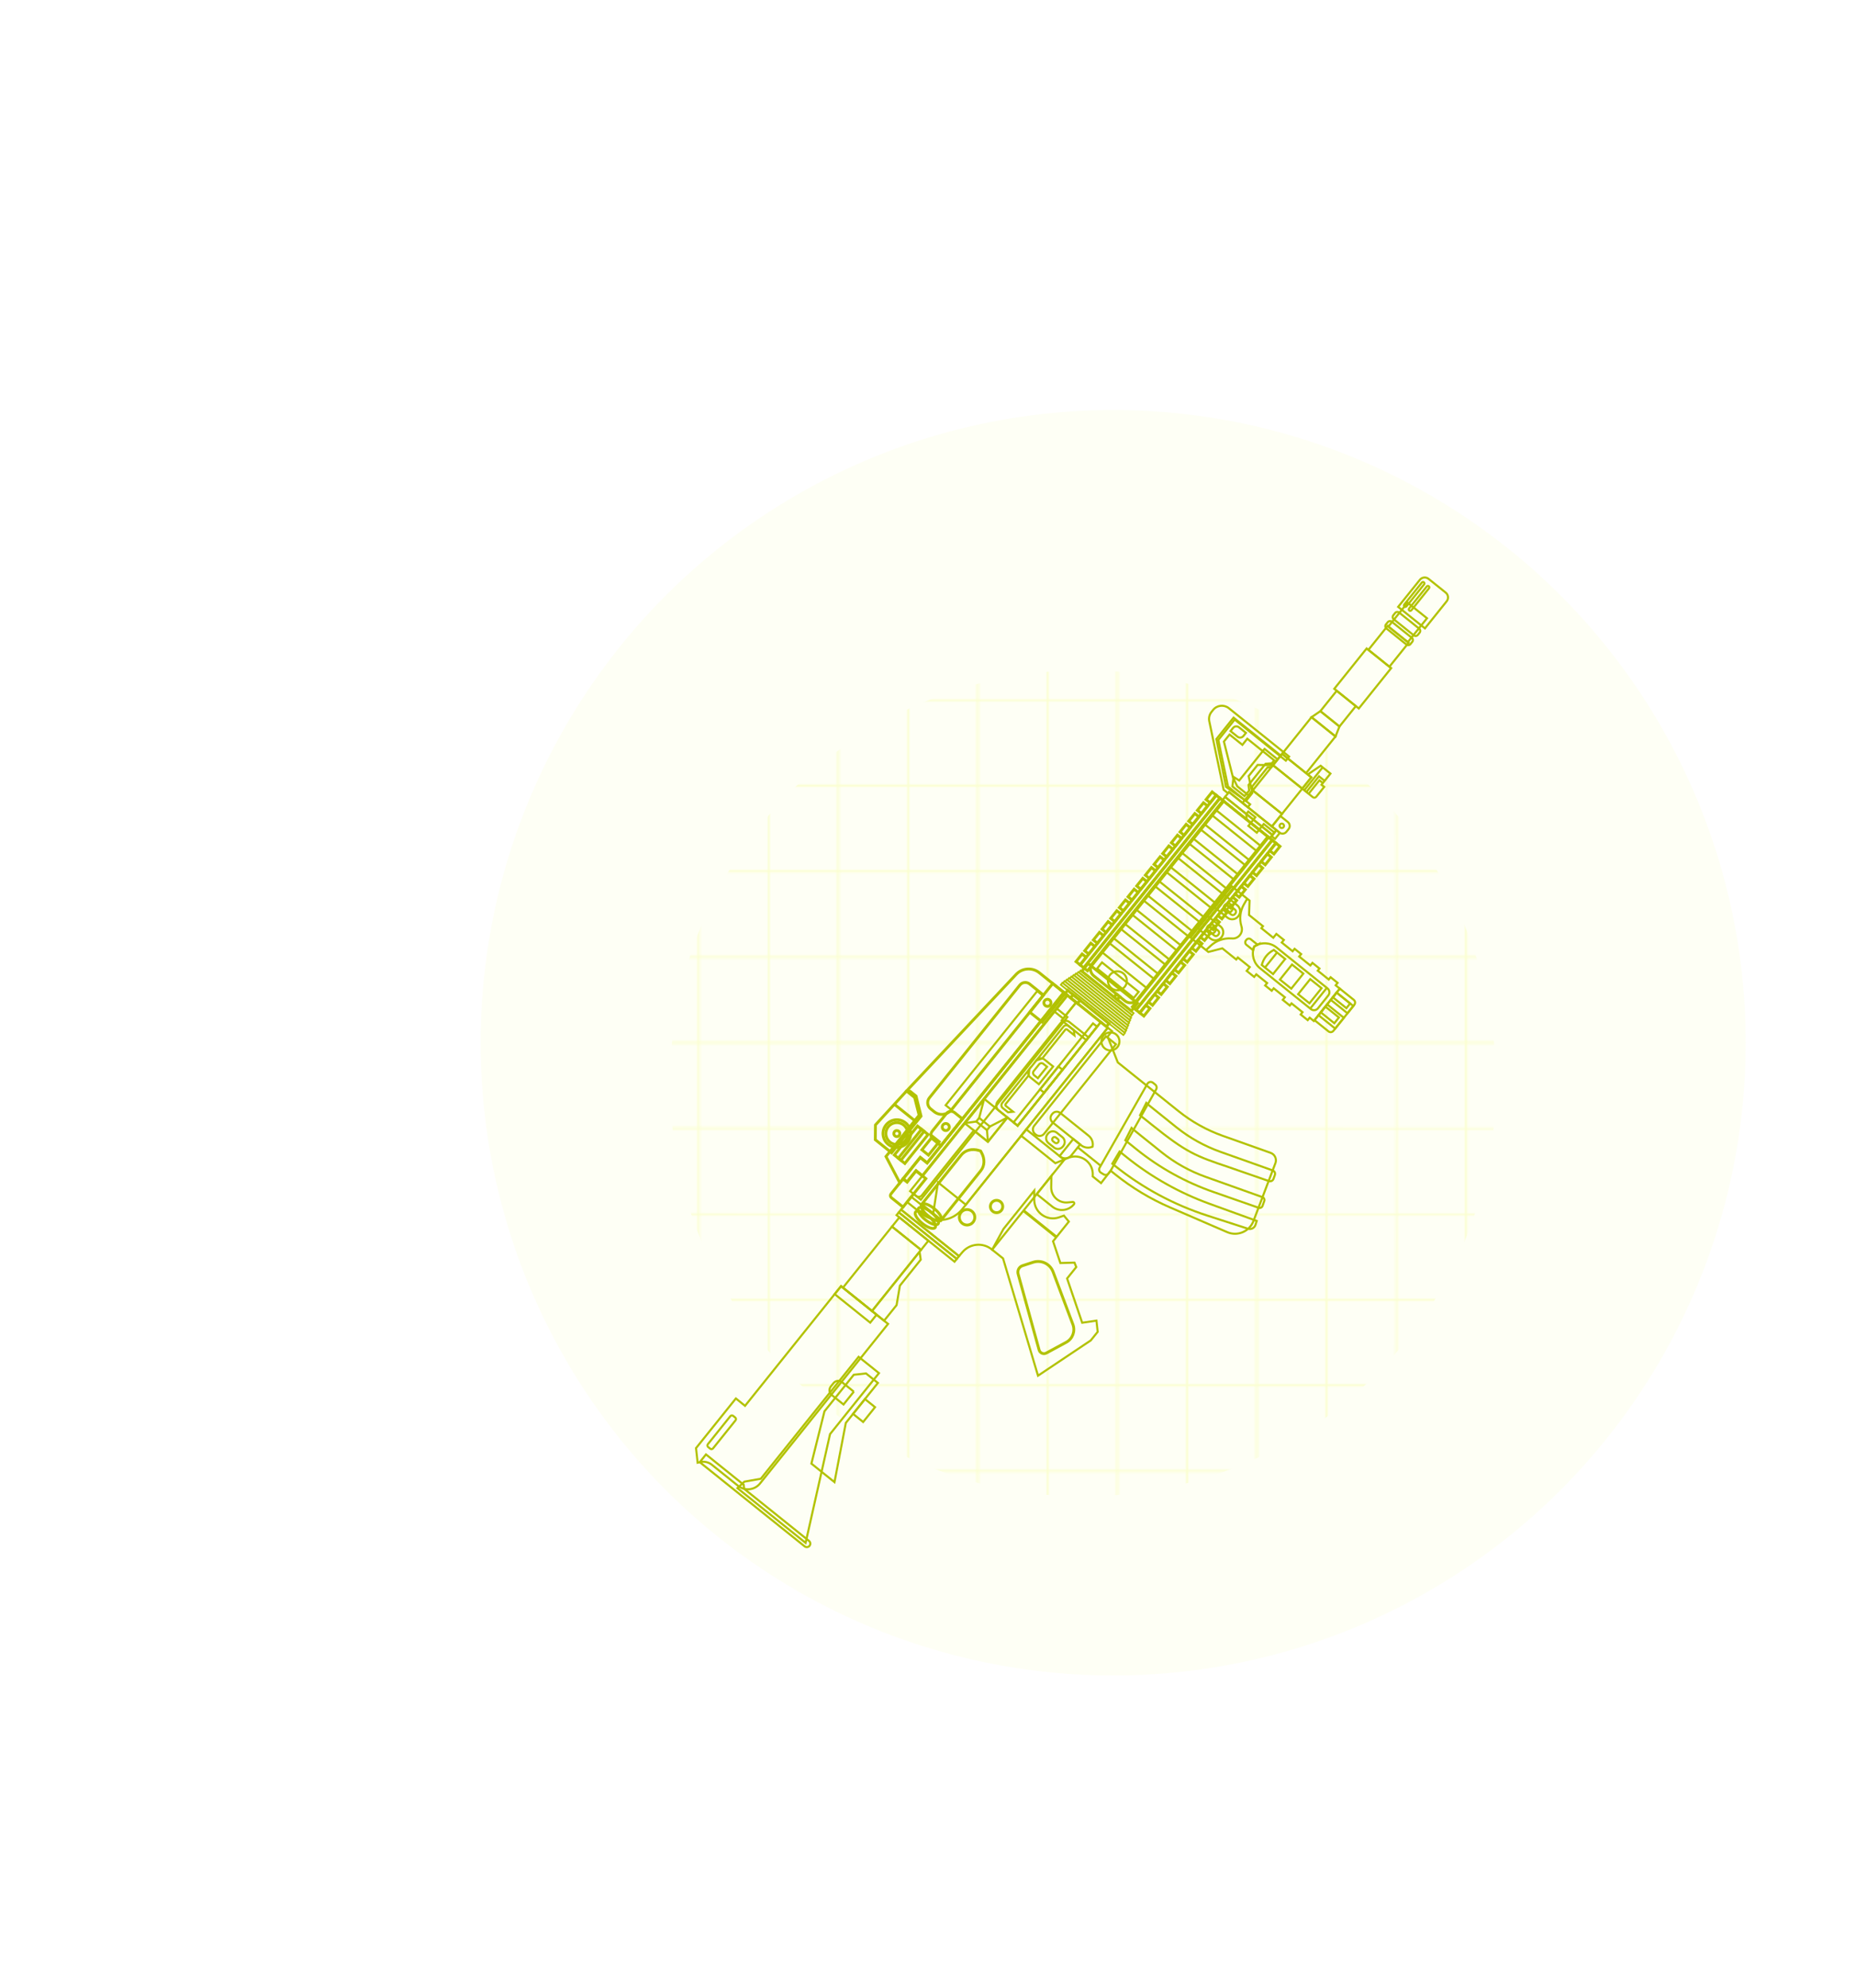<svg width="892" height="955" viewBox="0 0 892 955" fill="none" xmlns="http://www.w3.org/2000/svg">
<g filter="url(#filter0_f_73_1073)">
<mask id="mask0_73_1073" style="mask-type:alpha" maskUnits="userSpaceOnUse" x="0" y="0" width="771" height="771">
<g clip-path="url(#clip0_73_1073)">
<line x1="1821.74" y1="13.67" y2="13.67" stroke="url(#paint0_radial_73_1073)"/>
<line x1="1821.74" y1="53.181" y2="53.181" stroke="url(#paint1_radial_73_1073)"/>
<line x1="1821.74" y1="91.045" y2="91.045" stroke="url(#paint2_radial_73_1073)"/>
<line x1="1821.74" y1="130.555" y2="130.555" stroke="url(#paint3_radial_73_1073)"/>
<line x1="1821.74" y1="171.712" y2="171.712" stroke="url(#paint4_radial_73_1073)"/>
<line x1="1821.74" y1="212.869" y2="212.869" stroke="url(#paint5_radial_73_1073)"/>
<line x1="1821.74" y1="254.025" y2="254.025" stroke="url(#paint6_radial_73_1073)"/>
<line x1="1821.74" y1="295.182" y2="295.182" stroke="url(#paint7_radial_73_1073)"/>
<line x1="1821.74" y1="336.339" y2="336.339" stroke="url(#paint8_radial_73_1073)"/>
<line x1="1821.74" y1="377.496" y2="377.496" stroke="url(#paint9_radial_73_1073)"/>
<line x1="1821.74" y1="418.652" y2="418.652" stroke="url(#paint10_radial_73_1073)"/>
<line x1="1821.74" y1="459.809" y2="459.809" stroke="url(#paint11_radial_73_1073)"/>
<line x1="1821.74" y1="500.966" y2="500.966" stroke="url(#paint12_radial_73_1073)"/>
<line x1="1821.74" y1="542.123" y2="542.123" stroke="url(#paint13_radial_73_1073)"/>
<line x1="1821.74" y1="583.279" y2="583.279" stroke="url(#paint14_radial_73_1073)"/>
<line x1="1821.74" y1="624.436" y2="624.436" stroke="url(#paint15_radial_73_1073)"/>
<line x1="1821.74" y1="665.593" y2="665.593" stroke="url(#paint16_radial_73_1073)"/>
<line x1="1821.74" y1="706.75" y2="706.75" stroke="url(#paint17_radial_73_1073)"/>
<line x1="1821.74" y1="747.906" y2="747.906" stroke="url(#paint18_radial_73_1073)"/>
<line x1="34.029" x2="34.029" y2="949.897" stroke="url(#paint19_radial_73_1073)"/>
<line x1="67.558" x2="67.558" y2="949.897" stroke="url(#paint20_radial_73_1073)"/>
<line x1="101.087" x2="101.087" y2="949.897" stroke="url(#paint21_radial_73_1073)"/>
<line x1="134.616" x2="134.616" y2="949.897" stroke="url(#paint22_radial_73_1073)"/>
<line x1="168.145" x2="168.145" y2="949.897" stroke="url(#paint23_radial_73_1073)"/>
<line x1="201.674" x2="201.674" y2="949.897" stroke="url(#paint24_radial_73_1073)"/>
<line x1="235.203" x2="235.203" y2="949.897" stroke="url(#paint25_radial_73_1073)"/>
<line x1="268.732" x2="268.732" y2="949.897" stroke="url(#paint26_radial_73_1073)"/>
<line x1="302.261" x2="302.261" y2="949.897" stroke="url(#paint27_radial_73_1073)"/>
<line x1="335.79" x2="335.79" y2="949.897" stroke="url(#paint28_radial_73_1073)"/>
<line x1="369.319" x2="369.319" y2="949.897" stroke="url(#paint29_radial_73_1073)"/>
<line x1="402.848" x2="402.848" y2="949.897" stroke="url(#paint30_radial_73_1073)"/>
<line x1="436.377" x2="436.377" y2="949.897" stroke="url(#paint31_radial_73_1073)"/>
<line x1="469.906" x2="469.906" y2="949.897" stroke="url(#paint32_radial_73_1073)"/>
<line x1="503.435" x2="503.435" y2="949.897" stroke="url(#paint33_radial_73_1073)"/>
<line x1="536.965" x2="536.965" y2="949.897" stroke="url(#paint34_radial_73_1073)"/>
<line x1="570.494" x2="570.494" y2="949.897" stroke="url(#paint35_radial_73_1073)"/>
<line x1="604.023" x2="604.023" y2="949.897" stroke="url(#paint36_radial_73_1073)"/>
<line x1="637.552" x2="637.552" y2="949.897" stroke="url(#paint37_radial_73_1073)"/>
<line x1="671.081" x2="671.081" y2="949.897" stroke="url(#paint38_radial_73_1073)"/>
<line x1="704.61" x2="704.61" y2="949.897" stroke="url(#paint39_radial_73_1073)"/>
<line x1="738.139" x2="738.139" y2="949.897" stroke="url(#paint40_radial_73_1073)"/>
</g>
</mask>
<g mask="url(#mask0_73_1073)">
<g filter="url(#filter1_f_73_1073)">
<circle cx="520.5" cy="520.5" r="198.5" fill="#EBFF00" fill-opacity="0.15"/>
</g>
</g>
</g>
<g clip-path="url(#clip1_73_1073)">
<path d="M630.314 344.581L616.171 362.204L627.705 371.461L641.848 353.838L630.314 344.581Z" stroke="#B0BF02" stroke-miterlimit="10"/>
<path d="M601.999 379.712L597.144 385.761L611.273 397.101L616.128 391.052L601.999 379.712Z" stroke="#B0BF02" stroke-miterlimit="10"/>
<path d="M611.805 367.643L602.072 379.771L616.128 391.052L625.861 378.924L611.805 367.643Z" stroke="#B0BF02" stroke-miterlimit="10"/>
<path d="M616.171 362.204L611.805 367.643L625.861 378.924L630.226 373.485L616.171 362.204Z" stroke="#B0BF02" stroke-miterlimit="10"/>
<path d="M598.809 384.839L601.872 381.023L600.088 372.906L604.408 367.523L611.812 367.635L615.526 363.007L592.849 344.806L584.597 355.088L589.21 378.038L598.809 384.839Z" stroke="#B0BF02" stroke-miterlimit="10"/>
<path d="M529.164 568.438L525.147 565.214L525.18 564.69C525.563 558.413 519.238 553.894 513.423 556.299L507.211 558.866L490.779 545.678L532.418 493.797L534.449 495.428L532.327 498.072L537.215 510.444L566.384 533.854C572.755 538.967 579.936 542.973 587.628 545.709L610.667 553.901C612.685 554.617 613.722 556.854 612.963 558.856L602.41 586.666C600.492 591.713 594.754 594.137 589.799 591.996L562.356 580.128C552.886 576.035 544.006 570.687 535.955 564.226L533.782 562.482L529.164 568.438Z" stroke="#B0BF02" stroke-miterlimit="10"/>
<path d="M551.637 530.58L565.323 541.564C571.694 546.677 578.875 550.683 586.568 553.419L611.669 562.342C612.561 562.656 613.03 563.639 612.709 564.532L612.038 566.415C611.721 567.303 610.753 567.769 609.862 567.463L590.437 560.725C574.626 555.432 570.343 553.844 553.4 540.246L547.914 535.843L550.922 529.886L551.637 530.58Z" stroke="#B0BF02" stroke-miterlimit="10"/>
<path d="M544.556 542.606L558.242 553.591C564.613 558.704 571.795 562.71 579.487 565.446L606.721 575.17C607.483 575.443 607.881 576.277 607.612 577.043L606.778 579.394C606.508 580.152 605.671 580.553 604.909 580.287L583.353 572.755C569.927 568.099 557.399 561.172 546.316 552.277L540.83 547.874L543.838 541.917L544.556 542.606Z" stroke="#B0BF02" stroke-miterlimit="10"/>
<path d="M538.08 553.262L541.457 555.972C553.425 565.577 566.897 573.15 581.323 578.382L603.977 586.597L603.399 588.47C602.928 589.998 601.298 590.842 599.779 590.35L580.318 584.069C564.123 578.842 549.021 570.703 535.752 560.053L534.57 559.105L538.08 553.262Z" stroke="#B0BF02" stroke-miterlimit="10"/>
<path d="M530.422 564.239L529.091 563.425C528.272 562.923 527.999 561.864 528.475 561.032L551.454 520.714C551.996 519.766 553.255 519.526 554.105 520.209L555.231 521.112C555.905 521.654 556.092 522.608 555.67 523.364L533.782 562.482L532.749 563.813C532.197 564.527 531.194 564.711 530.422 564.239Z" stroke="#B0BF02" stroke-miterlimit="10"/>
<path d="M536.31 501.742L501.811 544.728C500.839 545.939 499.067 546.132 497.855 545.16L497.468 544.85C496.257 543.878 496.062 542.105 497.034 540.894L531.533 497.908L536.31 501.742Z" stroke="#B0BF02" stroke-miterlimit="10"/>
<path d="M537.059 503.07C538.557 501.204 538.257 498.477 536.39 496.978C534.523 495.48 531.795 495.777 530.298 497.643C528.8 499.509 529.1 502.237 530.967 503.735C532.834 505.234 535.562 504.936 537.059 503.07Z" stroke="#B0BF02" stroke-miterlimit="10"/>
<path d="M525.141 550.649L525.098 550.931L524.831 551.035C523.042 551.724 521.026 551.411 519.531 550.212L505.9 539.272C504.74 538.341 504.554 536.646 505.485 535.487L505.767 535.135C506.697 533.976 508.393 533.791 509.553 534.721L523.183 545.661C524.685 546.852 525.427 548.753 525.141 550.649Z" stroke="#B0BF02" stroke-miterlimit="10"/>
<path d="M511.04 550.583L510.796 550.887C509.755 552.184 507.866 552.39 506.569 551.349L503.888 549.198C502.591 548.156 502.384 546.268 503.424 544.971L503.669 544.666C504.709 543.37 506.598 543.164 507.895 544.205L510.576 546.356C511.873 547.397 512.081 549.286 511.04 550.583Z" stroke="#B0BF02" stroke-miterlimit="10"/>
<path d="M505.978 546.682L505.892 546.789C505.527 547.244 505.596 547.914 506.056 548.283L507.001 549.042C507.456 549.407 508.126 549.338 508.495 548.879L508.581 548.771C508.946 548.316 508.877 547.646 508.417 547.277L507.472 546.519C507.012 546.15 506.347 546.223 505.978 546.682Z" stroke="#B0BF02" stroke-miterlimit="10"/>
<path d="M514.902 555.108L519.109 549.866L515.827 547.232L509.229 555.453L509.53 555.694C511.175 557.015 513.583 556.752 514.902 555.108Z" stroke="#B0BF02" stroke-miterlimit="10"/>
<path d="M517.989 551.261L528.978 560.08" stroke="#B0BF02" stroke-miterlimit="10"/>
<path d="M476.832 600.431L482.073 604.637L498.869 660.967L524.248 643.997L527.549 639.885L526.958 634.505L520.101 635.524L512.853 614.256L517.253 608.774L516.391 606.635L509.625 606.837L506.102 596.38L513.689 586.927L511.322 584.06L509.029 584.867C503.172 586.928 497.037 582.569 497.056 576.359L497.069 572.021L482.278 590.451L476.832 600.431Z" stroke="#B0BF02" stroke-miterlimit="10"/>
<path d="M512.952 478.168L506.706 485.951L510.967 489.371L517.214 481.588L512.952 478.168Z" stroke="#B0BF02" stroke-miterlimit="10"/>
<path d="M520.103 498.157L510.257 490.255L517.214 481.588L529.04 491.079L522.084 499.747L520.103 498.157Z" stroke="#B0BF02" stroke-miterlimit="10"/>
<path d="M387.176 741.289L398.921 689.033L422.433 659.737L412.66 651.894L365.636 710.485L357.751 711.879L354.411 714.994L387.176 741.289Z" stroke="#B0BF02" stroke-miterlimit="10"/>
<path d="M336.311 702.513L386.705 742.958C387.427 743.537 388.484 743.426 389.066 742.7C389.645 741.979 389.533 740.922 388.807 740.339L357.632 715.319L357.415 713.346L339.291 698.8L336.311 702.513Z" stroke="#B0BF02" stroke-miterlimit="10"/>
<path d="M335.283 702.782L334.512 695.769L353.662 671.908L358.07 675.446L404.208 617.957L426.8 636.089L365.274 712.75C362.686 715.974 357.98 716.488 354.753 713.899L342.124 703.762C340.491 702.452 338.341 701.99 336.315 702.517L335.283 702.782Z" stroke="#B0BF02" stroke-miterlimit="10"/>
<path d="M410.346 668.629L405.395 674.798L399.733 670.254C398.479 669.247 398.277 667.412 399.283 666.159L400.586 664.536C401.592 663.282 403.427 663.082 404.681 664.089L410.343 668.633L410.346 668.629Z" stroke="#B0BF02" stroke-miterlimit="10"/>
<path d="M401.053 712.109L389.961 703.207L396.244 678.069L410.325 660.523L416.216 659.88L421.913 664.451L406.505 683.65L401.053 712.109Z" stroke="#B0BF02" stroke-miterlimit="10"/>
<path d="M415.697 672.196L409.981 679.318L414.831 683.211L420.547 676.088L415.697 672.196Z" stroke="#B0BF02" stroke-miterlimit="10"/>
<path d="M353.5 682.415L342.681 695.895C342.351 696.307 341.747 696.373 341.334 696.042L340.334 695.239C339.921 694.908 339.855 694.304 340.186 693.892L351.004 680.412C351.335 680 351.939 679.934 352.351 680.265L353.352 681.068C353.765 681.399 353.831 682.003 353.5 682.415Z" stroke="#B0BF02" stroke-miterlimit="10"/>
<path d="M404.211 617.953L401.148 621.77L418.228 635.478L421.292 631.661L404.211 617.953Z" stroke="#B0BF02" stroke-miterlimit="10"/>
<path d="M428.697 589.319L405.126 618.687L419.083 629.889L442.654 600.52L428.697 589.319Z" stroke="#B0BF02" stroke-miterlimit="10"/>
<path d="M432.232 584.914L428.697 589.319L442.654 600.52L446.189 596.116L432.232 584.914Z" stroke="#B0BF02" stroke-miterlimit="10"/>
<path d="M424.891 634.55L430.9 627.063L432.486 617.713L442.505 605.229L441.948 601.408L419.088 629.892L424.891 634.55Z" stroke="#B0BF02" stroke-miterlimit="10"/>
<path d="M431.962 582.496L430.887 583.835L458.754 606.2L459.829 604.861L431.962 582.496Z" stroke="#B0BF02" stroke-miterlimit="10"/>
<path d="M459.827 604.863L460.902 603.523L433.035 581.158L431.96 582.497L459.827 604.863Z" stroke="#B0BF02" stroke-miterlimit="10"/>
<path d="M433.034 581.16L437.957 575.026L448.449 583.347L450.811 568.084L464.183 578.816L493.232 542.622L511.476 557.264L476.832 600.431L476.656 600.289C472.36 596.841 466.111 597.43 462.535 601.612L460.904 603.521L433.037 581.156L433.034 581.16Z" stroke="#B0BF02" stroke-miterlimit="10"/>
<path d="M479.478 529.204L509.692 491.559C510.753 490.236 512.688 490.025 514.011 491.087L523.148 498.42L489.09 540.857L479.953 533.524C478.63 532.462 478.414 530.531 479.478 529.204Z" stroke="#B0BF02" stroke-miterlimit="10"/>
<path d="M507.846 484.53L437.41 572.293L442.552 576.42L512.988 488.657L507.846 484.53Z" stroke="#B0BF02" stroke-miterlimit="10"/>
<path d="M529.04 491.079L532.421 493.792L490.762 545.7L462.45 580.976C457.651 586.956 448.903 587.911 442.919 583.109L435.956 577.52L439.077 573.63L440.306 574.616C441.139 575.285 442.362 575.152 443.031 574.319L468.038 543.16L474.795 548.583L484.163 536.91L489.086 540.861L529.04 491.079Z" stroke="#B0BF02" stroke-miterlimit="10"/>
<path d="M494.694 513.713L481.664 529.949C481.067 530.692 481.186 531.775 481.93 532.372L484.477 534.416L486.908 534.151L483.407 531.341C483.136 531.124 483.093 530.729 483.31 530.459L494.401 516.639L494.694 513.713Z" stroke="#B0BF02" stroke-miterlimit="10"/>
<path d="M498.095 509.475L511.126 493.239C511.722 492.496 512.806 492.378 513.549 492.974L516.096 495.019L516.363 497.45L512.862 494.64C512.591 494.422 512.197 494.466 511.98 494.736L500.889 508.555L498.095 509.475Z" stroke="#B0BF02" stroke-miterlimit="10"/>
<path d="M506.13 512.409L499.294 520.926L495.119 517.575C493.937 516.627 493.743 514.898 494.694 513.713L498.095 509.475C499.042 508.295 500.772 508.102 501.958 509.054L506.133 512.405L506.13 512.409Z" stroke="#B0BF02" stroke-miterlimit="10"/>
<path d="M503.2 512.549L498.8 518.031L497.039 516.617C496.416 516.118 496.315 515.204 496.815 514.582L499.403 511.358C499.902 510.735 500.816 510.635 501.438 511.135L503.2 512.549Z" stroke="#B0BF02" stroke-miterlimit="10"/>
<path d="M525.292 491.692L487.11 539.268L489.094 540.86L527.277 493.285L525.292 491.692Z" stroke="#B0BF02" stroke-miterlimit="10"/>
<path d="M508.675 512.397L499.837 523.409L501.822 525.002L510.659 513.99L508.675 512.397Z" stroke="#B0BF02" stroke-miterlimit="10"/>
<path d="M472.999 527.95L463.63 539.623L474.8 548.587L484.168 536.914L472.999 527.95Z" stroke="#B0BF02" stroke-miterlimit="10"/>
<path d="M470.582 537.113L469.186 538.851L474.346 542.992L475.741 541.253L470.582 537.113Z" stroke="#B0BF02" stroke-miterlimit="10"/>
<path d="M470.582 537.113L473.002 527.945" stroke="#B0BF02" stroke-miterlimit="10"/>
<path d="M475.741 541.253L484.171 536.909" stroke="#B0BF02" stroke-miterlimit="10"/>
<path d="M469.186 538.851L463.63 539.623" stroke="#B0BF02" stroke-miterlimit="10"/>
<path d="M474.346 542.992L474.8 548.587" stroke="#B0BF02" stroke-miterlimit="10"/>
<path d="M435.944 567.898L434.033 566.363L428.196 573.636C427.755 574.185 427.84 574.995 428.394 575.439L434.009 579.945L439.508 573.094L440.648 571.673L444.969 566.289L440.265 562.514L435.944 567.898Z" stroke="#B0BF02" stroke-width="1.368" stroke-miterlimit="10"/>
<path d="M434.037 566.367L442.286 556.089L445.589 558.74L511.311 476.851L512.952 478.168L443.302 564.951L440.265 562.514L435.944 567.897L434.037 566.367Z" stroke="#B0BF02" stroke-width="1.368" stroke-miterlimit="10"/>
<path d="M435.675 524.188L420.743 540.487L420.674 547.596L428.51 553.884L442.653 536.261L440.254 526.614L437.363 524.294L435.675 524.188Z" stroke="#B0BF02" stroke-width="1.368" stroke-miterlimit="10"/>
<path d="M432.466 568.324L425.805 555.652L441.734 535.806L439.575 527.311L435.683 524.187L488.342 468.157C491.288 465.023 496.151 464.684 499.507 467.376L504.288 471.214L511.316 476.854L445.593 558.744L442.286 556.089L432.466 568.324V568.324Z" stroke="#B0BF02" stroke-width="1.368" stroke-miterlimit="10"/>
<path d="M505.95 472.548L494.911 486.303L500.861 491.078L511.9 477.323L505.95 472.548Z" stroke="#B0BF02" stroke-width="1.368" stroke-miterlimit="10"/>
<path d="M504.726 482.873C505.312 482.143 505.195 481.075 504.464 480.489C503.734 479.902 502.666 480.019 502.08 480.749C501.494 481.479 501.611 482.547 502.342 483.133C503.073 483.72 504.14 483.603 504.726 482.873Z" stroke="#B0BF02" stroke-width="1.368" stroke-miterlimit="10"/>
<path d="M429.851 530.582L439.629 538.429" stroke="#B0BF02" stroke-width="1.368" stroke-miterlimit="10"/>
<path d="M448.226 546.021L443.068 552.447L446.23 554.985L451.388 548.558L448.226 546.021Z" stroke="#B0BF02" stroke-width="1.368" stroke-miterlimit="10"/>
<path d="M448.015 543.529L454.872 534.986C455.833 533.788 457.579 533.601 458.773 534.56L462.558 537.597L452.229 550.468L448.444 547.43C447.25 546.472 447.057 544.722 448.015 543.529Z" stroke="#B0BF02" stroke-width="1.368" stroke-miterlimit="10"/>
<path d="M455.864 542.558C456.45 541.828 456.333 540.761 455.602 540.174C454.872 539.588 453.804 539.704 453.218 540.435C452.632 541.165 452.749 542.232 453.48 542.819C454.211 543.405 455.278 543.289 455.864 542.558Z" stroke="#B0BF02" stroke-width="1.368" stroke-miterlimit="10"/>
<path d="M440.977 541.035L429.82 554.936L434.876 558.994L446.033 545.093L440.977 541.035Z" stroke="#B0BF02" stroke-width="1.368" stroke-miterlimit="10"/>
<path d="M442.888 542.569L431.732 556.47L432.969 557.463L444.125 543.562L442.888 542.569Z" stroke="#B0BF02" stroke-width="1.368" stroke-miterlimit="10"/>
<path d="M436.208 548.798C438.505 545.936 438.045 541.753 435.182 539.455C432.318 537.156 428.135 537.613 425.838 540.475C423.541 543.337 424.001 547.52 426.864 549.818C429.728 552.116 433.911 551.66 436.208 548.798Z" stroke="#B0BF02" stroke-width="1.368" stroke-miterlimit="10"/>
<path d="M435.13 547.932C436.949 545.666 436.585 542.353 434.317 540.532C432.049 538.712 428.736 539.074 426.916 541.34C425.097 543.607 425.461 546.92 427.729 548.741C429.997 550.561 433.311 550.199 435.13 547.932Z" stroke="#B0BF02" stroke-width="1.368" stroke-miterlimit="10"/>
<path d="M432.149 545.54C432.647 544.919 432.548 544.011 431.926 543.512C431.304 543.013 430.396 543.112 429.898 543.733C429.399 544.354 429.499 545.262 430.12 545.761C430.742 546.26 431.65 546.161 432.149 545.54Z" stroke="#B0BF02" stroke-width="1.368" stroke-miterlimit="10"/>
<path d="M501.492 478.103L457.252 533.226C455.216 535.763 451.511 536.164 448.977 534.129L447.245 532.74C445.626 531.44 445.366 529.079 446.665 527.461L490.144 473.287C491.301 471.844 493.415 471.614 494.858 472.772L501.495 478.099L501.492 478.103Z" stroke="#B0BF02" stroke-width="1.368" stroke-miterlimit="10"/>
<path d="M499.393 648.591L489.309 612.095C488.841 610.407 489.788 608.647 491.456 608.109L496.536 606.461C500.45 605.192 504.669 607.222 506.118 611.074L515.635 636.337C516.862 639.594 515.498 643.257 512.433 644.912L502.882 650.079C501.515 650.823 499.805 650.094 499.393 648.591Z" stroke="#B0BF02" stroke-width="1.368" stroke-miterlimit="10"/>
<path d="M507.717 594.359L491.896 581.661" stroke="#B0BF02" stroke-width="1.368" stroke-miterlimit="10"/>
<path d="M481.267 581.537C482.293 580.259 482.087 578.391 480.809 577.365C479.53 576.339 477.662 576.543 476.636 577.821C475.611 579.099 475.816 580.967 477.094 581.993C478.373 583.019 480.241 582.815 481.267 581.537Z" stroke="#B0BF02" stroke-width="1.368" stroke-miterlimit="10"/>
<path d="M467.677 587.189C468.963 585.586 468.706 583.243 467.102 581.956C465.498 580.669 463.155 580.925 461.869 582.528C460.582 584.13 460.84 586.473 462.444 587.76C464.047 589.047 466.39 588.792 467.677 587.189Z" stroke="#B0BF02" stroke-width="1.368" stroke-miterlimit="10"/>
<path d="M471.401 562.439L452.286 586.257L442.895 578.72L462.011 554.903C463.871 552.584 467.152 551.744 470.442 552.74L471.265 552.991L471.688 553.74C473.372 556.737 473.262 560.121 471.401 562.439Z" stroke="#B0BF02" stroke-width="1.368" stroke-miterlimit="10"/>
<path d="M452.283 586.261C453.072 585.277 451.61 582.793 449.017 580.711C446.424 578.63 443.682 577.741 442.892 578.725C442.102 579.709 443.564 582.193 446.157 584.275C448.751 586.356 451.493 587.245 452.283 586.261Z" stroke="#B0BF02" stroke-width="1.368" stroke-miterlimit="10"/>
<path d="M450.856 588.039C451.646 587.055 450.184 584.57 447.591 582.489C444.997 580.408 442.255 579.518 441.465 580.502C440.676 581.486 442.138 583.971 444.731 586.052C447.324 588.133 450.066 589.023 450.856 588.039Z" stroke="#B0BF02" stroke-width="1.368" stroke-miterlimit="10"/>
<path d="M449.426 589.82C450.216 588.836 448.754 586.352 446.161 584.27C443.568 582.189 440.825 581.3 440.036 582.284C439.246 583.268 440.708 585.752 443.301 587.834C445.894 589.915 448.637 590.804 449.426 589.82Z" stroke="#B0BF02" stroke-width="1.368" stroke-miterlimit="10"/>
<path d="M513.116 475.807L511.9 477.323L531.759 493.262L532.976 491.746L513.116 475.807Z" stroke="#B0BF02" stroke-width="1.368" stroke-miterlimit="10"/>
<path d="M515.737 477.911L514.52 479.426L517.85 482.098L519.066 480.582L515.737 477.911Z" stroke="#B0BF02" stroke-width="1.368" stroke-miterlimit="10"/>
<path d="M509.808 473.153L513.567 476.169L524.848 485.223L536.129 494.277L539.883 497.29L540.669 496.311L525.634 484.244L510.594 472.174L509.808 473.153Z" stroke="#B0BF02" stroke-width="0.8" stroke-miterlimit="10"/>
<path d="M510.817 472.353L514.516 475.322L525.634 484.244L536.747 493.163L540.45 496.135L541.239 495.152L526.423 483.261L511.606 471.37L510.817 472.353Z" stroke="#B0BF02" stroke-width="0.8" stroke-miterlimit="10"/>
<path d="M511.898 471.604L515.524 474.514L526.423 483.261L537.317 492.004L540.942 494.914L541.728 493.935L527.208 482.282L512.684 470.626L511.898 471.604Z" stroke="#B0BF02" stroke-width="0.8" stroke-miterlimit="10"/>
<path d="M512.98 470.864L516.533 473.715L527.208 482.282L537.879 490.846L541.436 493.701L542.221 492.722L527.994 481.304L513.766 469.885L512.98 470.864Z" stroke="#B0BF02" stroke-width="0.8" stroke-miterlimit="10"/>
<path d="M514.105 470.157L517.576 472.943L527.994 481.304L538.411 489.664L541.878 492.446L542.667 491.463L528.783 480.32L514.894 469.174L514.105 470.157Z" stroke="#B0BF02" stroke-width="0.8" stroke-miterlimit="10"/>
<path d="M515.191 469.412L518.584 472.136L528.783 480.32L538.977 488.502L542.37 491.225L543.156 490.247L529.568 479.342L515.976 468.433L515.191 469.412Z" stroke="#B0BF02" stroke-width="0.8" stroke-miterlimit="10"/>
<path d="M516.294 468.688L519.611 471.35L529.568 479.342L539.526 487.333L542.838 489.992L543.624 489.013L530.354 478.363L517.08 467.709L516.294 468.688Z" stroke="#B0BF02" stroke-width="0.8" stroke-miterlimit="10"/>
<path d="M517.445 468.002L520.671 470.592L530.354 478.363L540.037 486.134L543.258 488.72L544.047 487.737L531.143 477.38L518.234 467.019L517.445 468.002Z" stroke="#B0BF02" stroke-width="0.8" stroke-miterlimit="10"/>
<path d="M518.555 467.27L521.743 469.828L531.305 477.503L540.868 485.177L544.051 487.732L544.83 486.762L532.084 476.533L519.334 466.3L518.555 467.27Z" stroke="#B0BF02" stroke-width="0.8" stroke-miterlimit="10"/>
<path d="M522.935 462.922L519.937 466.657L543.693 485.723L546.691 481.988L522.935 462.922Z" stroke="#B0BF02" stroke-width="1.368" stroke-miterlimit="10"/>
<path d="M536.587 477.619L535.429 479.062L536.971 480.3L538.129 478.857L536.587 477.619Z" stroke="#B0BF02" stroke-width="1.368" stroke-miterlimit="10"/>
<path d="M524.938 463.005C523.518 464.774 523.841 467.39 525.658 468.849L533.159 474.868L540.659 480.888C542.476 482.346 545.1 482.095 546.52 480.326L609.376 402.008L598.585 393.348L587.793 384.687L524.938 463.005V463.005Z" stroke="#B0BF02" stroke-width="1.368" stroke-miterlimit="10"/>
<path d="M586.304 383.498L520.881 465.015L522.647 466.432L588.069 384.915L586.304 383.498Z" stroke="#B0BF02" stroke-width="1.368" stroke-miterlimit="10"/>
<path d="M584.521 382.068L519.098 463.584L520.864 465.001L586.286 383.485L584.521 382.068Z" stroke="#B0BF02" stroke-width="1.368" stroke-miterlimit="10"/>
<path d="M520.075 458.354L517.139 462.012L519.098 463.584L522.034 459.926L520.075 458.354Z" stroke="#B0BF02" stroke-width="1.368" stroke-miterlimit="10"/>
<path d="M524.24 453.164L521.305 456.821L523.264 458.394L526.199 454.736L524.24 453.164Z" stroke="#B0BF02" stroke-width="1.368" stroke-miterlimit="10"/>
<path d="M528.406 447.974L525.471 451.631L527.429 453.203L530.365 449.546L528.406 447.974Z" stroke="#B0BF02" stroke-width="1.368" stroke-miterlimit="10"/>
<path d="M532.572 442.783L529.636 446.441L531.595 448.013L534.531 444.355L532.572 442.783Z" stroke="#B0BF02" stroke-width="1.368" stroke-miterlimit="10"/>
<path d="M536.741 437.589L533.805 441.246L535.764 442.818L538.7 439.161L536.741 437.589Z" stroke="#B0BF02" stroke-width="1.368" stroke-miterlimit="10"/>
<path d="M540.906 432.398L537.971 436.056L539.93 437.628L542.865 433.97L540.906 432.398Z" stroke="#B0BF02" stroke-width="1.368" stroke-miterlimit="10"/>
<path d="M545.072 427.208L542.136 430.866L544.095 432.438L547.031 428.78L545.072 427.208Z" stroke="#B0BF02" stroke-width="1.368" stroke-miterlimit="10"/>
<path d="M549.237 422.018L546.302 425.675L548.261 427.248L551.196 423.59L549.237 422.018Z" stroke="#B0BF02" stroke-width="1.368" stroke-miterlimit="10"/>
<path d="M553.403 416.827L550.467 420.485L552.426 422.057L555.362 418.4L553.403 416.827Z" stroke="#B0BF02" stroke-width="1.368" stroke-miterlimit="10"/>
<path d="M557.568 411.637L554.633 415.295L556.592 416.867L559.527 413.209L557.568 411.637Z" stroke="#B0BF02" stroke-width="1.368" stroke-miterlimit="10"/>
<path d="M561.734 406.447L558.799 410.104L560.757 411.677L563.693 408.019L561.734 406.447Z" stroke="#B0BF02" stroke-width="1.368" stroke-miterlimit="10"/>
<path d="M565.9 401.257L562.964 404.914L564.923 406.486L567.859 402.829L565.9 401.257Z" stroke="#B0BF02" stroke-width="1.368" stroke-miterlimit="10"/>
<path d="M570.069 396.062L567.133 399.72L569.092 401.292L572.028 397.634L570.069 396.062Z" stroke="#B0BF02" stroke-width="1.368" stroke-miterlimit="10"/>
<path d="M574.234 390.872L571.299 394.529L573.258 396.101L576.193 392.444L574.234 390.872Z" stroke="#B0BF02" stroke-width="1.368" stroke-miterlimit="10"/>
<path d="M578.4 385.681L575.464 389.339L577.423 390.911L580.359 387.254L578.4 385.681Z" stroke="#B0BF02" stroke-width="1.368" stroke-miterlimit="10"/>
<path d="M582.565 380.491L579.63 384.149L581.589 385.721L584.524 382.063L582.565 380.491Z" stroke="#B0BF02" stroke-width="1.368" stroke-miterlimit="10"/>
<path d="M609.651 402.237L544.229 483.753L545.994 485.17L611.417 403.654L609.651 402.237Z" stroke="#B0BF02" stroke-width="1.368" stroke-miterlimit="10"/>
<path d="M611.434 403.667L546.012 485.184L547.777 486.601L613.2 405.084L611.434 403.667Z" stroke="#B0BF02" stroke-width="1.368" stroke-miterlimit="10"/>
<path d="M550.713 482.943L547.777 486.601L549.736 488.173L552.672 484.515L550.713 482.943Z" stroke="#B0BF02" stroke-width="1.368" stroke-miterlimit="10"/>
<path d="M554.878 477.753L551.943 481.41L553.902 482.983L556.837 479.325L554.878 477.753Z" stroke="#B0BF02" stroke-width="1.368" stroke-miterlimit="10"/>
<path d="M559.044 472.562L556.108 476.22L558.067 477.792L561.003 474.135L559.044 472.562Z" stroke="#B0BF02" stroke-width="1.368" stroke-miterlimit="10"/>
<path d="M563.209 467.372L560.274 471.03L562.233 472.602L565.168 468.944L563.209 467.372Z" stroke="#B0BF02" stroke-width="1.368" stroke-miterlimit="10"/>
<path d="M567.379 462.178L564.443 465.835L566.402 467.407L569.337 463.75L567.379 462.178Z" stroke="#B0BF02" stroke-width="1.368" stroke-miterlimit="10"/>
<path d="M571.544 456.987L568.609 460.645L570.567 462.217L573.503 458.559L571.544 456.987Z" stroke="#B0BF02" stroke-width="1.368" stroke-miterlimit="10"/>
<path d="M575.71 451.797L572.774 455.455L574.733 457.027L577.668 453.369L575.71 451.797Z" stroke="#B0BF02" stroke-width="1.368" stroke-miterlimit="10"/>
<path d="M579.875 446.607L576.94 450.264L578.899 451.837L581.834 448.179L579.875 446.607Z" stroke="#B0BF02" stroke-width="1.368" stroke-miterlimit="10"/>
<path d="M584.041 441.416L581.105 445.074L583.064 446.646L586 442.989L584.041 441.416Z" stroke="#B0BF02" stroke-width="1.368" stroke-miterlimit="10"/>
<path d="M588.206 436.226L585.271 439.884L587.23 441.456L590.165 437.798L588.206 436.226Z" stroke="#B0BF02" stroke-width="1.368" stroke-miterlimit="10"/>
<path d="M592.372 431.036L589.436 434.693L591.395 436.266L594.331 432.608L592.372 431.036Z" stroke="#B0BF02" stroke-width="1.368" stroke-miterlimit="10"/>
<path d="M596.537 425.846L593.602 429.503L595.561 431.075L598.496 427.418L596.537 425.846Z" stroke="#B0BF02" stroke-width="1.368" stroke-miterlimit="10"/>
<path d="M600.707 420.651L597.771 424.309L599.73 425.881L602.665 422.223L600.707 420.651Z" stroke="#B0BF02" stroke-width="1.368" stroke-miterlimit="10"/>
<path d="M604.872 415.461L601.937 419.118L603.896 420.69L606.831 417.033L604.872 415.461Z" stroke="#B0BF02" stroke-width="1.368" stroke-miterlimit="10"/>
<path d="M609.038 410.27L606.102 413.928L608.061 415.5L610.997 411.842L609.038 410.27Z" stroke="#B0BF02" stroke-width="1.368" stroke-miterlimit="10"/>
<path d="M613.203 405.08L610.268 408.738L612.227 410.31L615.162 406.652L613.203 405.08Z" stroke="#B0BF02" stroke-width="1.368" stroke-miterlimit="10"/>
<path d="M540.581 474.085C542.157 472.122 541.842 469.252 539.877 467.676C537.913 466.099 535.043 466.412 533.468 468.376C531.892 470.339 532.207 473.208 534.172 474.785C536.136 476.362 539.006 476.048 540.581 474.085Z" stroke="#B0BF02" stroke-miterlimit="10"/>
<path d="M529.627 462.407L527.271 465.343L544.879 479.475L547.236 476.539L529.627 462.407Z" stroke="#B0BF02" stroke-miterlimit="10"/>
<path d="M533.277 453.195L529.752 457.587L551.051 474.681L554.575 470.289L533.277 453.195Z" stroke="#B0BF02" stroke-miterlimit="10"/>
<path d="M538.755 446.369L535.23 450.761L556.529 467.855L560.054 463.463L538.755 446.369Z" stroke="#B0BF02" stroke-miterlimit="10"/>
<path d="M544.237 439.539L540.712 443.931L562.011 461.025L565.536 456.633L544.237 439.539Z" stroke="#B0BF02" stroke-miterlimit="10"/>
<path d="M549.715 432.713L546.19 437.105L567.489 454.199L571.014 449.807L549.715 432.713Z" stroke="#B0BF02" stroke-miterlimit="10"/>
<path d="M555.197 425.883L551.672 430.275L572.971 447.368L576.495 442.977L555.197 425.883Z" stroke="#B0BF02" stroke-miterlimit="10"/>
<path d="M560.675 419.057L557.15 423.449L578.449 440.543L581.974 436.151L560.675 419.057Z" stroke="#B0BF02" stroke-miterlimit="10"/>
<path d="M566.157 412.227L562.632 416.619L583.931 433.712L587.456 429.32L566.157 412.227Z" stroke="#B0BF02" stroke-miterlimit="10"/>
<path d="M571.635 405.401L568.11 409.793L589.409 426.886L592.934 422.495L571.635 405.401Z" stroke="#B0BF02" stroke-miterlimit="10"/>
<path d="M577.117 398.571L573.592 402.962L594.891 420.056L598.416 415.664L577.117 398.571Z" stroke="#B0BF02" stroke-miterlimit="10"/>
<path d="M582.595 391.745L579.071 396.136L600.369 413.23L603.894 408.838L582.595 391.745Z" stroke="#B0BF02" stroke-miterlimit="10"/>
<path d="M588.077 384.914L584.552 389.306L605.851 406.4L609.376 402.008L588.077 384.914Z" stroke="#B0BF02" stroke-miterlimit="10"/>
<path d="M588.772 382.896L587.514 384.463L610.291 402.742L611.548 401.176L588.772 382.896Z" stroke="#B0BF02" stroke-miterlimit="10"/>
<path d="M590.65 380.556L588.768 382.9L611.545 401.18L613.426 398.836L590.65 380.556Z" stroke="#B0BF02" stroke-miterlimit="10"/>
<path d="M603.326 392.65L599.911 389.909L598.967 391.085L599.182 393.827L610.291 402.742L612.489 400.004L607.368 395.894L604.019 400.067L599.988 396.817L603.326 392.65Z" stroke="#B0BF02" stroke-miterlimit="10"/>
<path d="M613.43 398.832L611.114 401.716L612.781 403.054L615.096 400.169L613.43 398.832Z" stroke="#B0BF02" stroke-miterlimit="10"/>
<path d="M599.713 387.823L600.815 386.449L590.188 377.92L585.537 355.518L593.393 345.73L617.978 365.461L619.549 363.504L590.604 340.273C588.28 338.408 584.881 338.779 583.017 341.101L582.256 342.05C581.246 343.308 580.851 344.953 581.185 346.534L588.08 379.446L590.184 381.136L590.653 380.552L599.713 387.823Z" stroke="#B0BF02" stroke-miterlimit="10"/>
<path d="M598.106 382.503L592.298 377.842L592.724 374.161L588.216 356.299L590.928 352.92L597.096 357.871L599.453 354.935L606.885 360.899L612.383 365.312L611.243 366.733L608.233 366.972L600.061 377.155L600.36 379.844L598.106 382.503Z" stroke="#B0BF02" stroke-miterlimit="10"/>
<path d="M598.799 352.116L597.589 353.622C596.886 354.498 595.609 354.638 594.733 353.934L591.395 351.255L592.604 349.749C593.307 348.873 594.584 348.733 595.461 349.437L598.799 352.116Z" stroke="#B0BF02" stroke-miterlimit="10"/>
<path d="M593.206 374.872L592.969 373.355L595.57 374.998L607.75 359.822L614.034 364.866L611.085 368.54L609.145 368.748L601.8 377.901L601.999 379.712L600.052 382.138L594.639 377.794L593.206 374.872Z" stroke="#B0BF02" stroke-miterlimit="10"/>
<path d="M619.312 398.322L618.254 399.64C617.427 400.671 615.925 400.835 614.894 400.007L611.273 397.101L615.321 392.056L618.938 394.959C619.969 395.787 620.139 397.292 619.312 398.322Z" stroke="#B0BF02" stroke-miterlimit="10"/>
<path d="M616.87 397.449C617.239 396.989 617.165 396.317 616.705 395.948C616.244 395.578 615.572 395.652 615.203 396.112C614.834 396.572 614.907 397.244 615.368 397.613C615.828 397.983 616.5 397.909 616.87 397.449Z" stroke="#B0BF02" stroke-miterlimit="10"/>
<path d="M628.513 372.109L634.706 367.904L639.418 371.686L635.118 377.044L636.403 378.074L632.589 382.827C632.185 383.329 631.45 383.409 630.947 383.006L625.857 378.921L630.222 373.481L628.513 372.109V372.109Z" stroke="#B0BF02" stroke-miterlimit="10"/>
<path d="M635.766 376.236L634.112 374.909L628.92 381.379" stroke="#B0BF02" stroke-miterlimit="10"/>
<path d="M636.62 375.172L633.901 372.989L627.854 380.524" stroke="#B0BF02" stroke-miterlimit="10"/>
<path d="M626.828 379.7L635.676 368.675" stroke="#B0BF02" stroke-miterlimit="10"/>
<path d="M634.571 341.68L630.314 344.581L641.848 353.838L643.755 349.051L634.571 341.68Z" stroke="#B0BF02" stroke-miterlimit="10"/>
<path d="M642.426 331.892L634.571 341.68L643.755 349.051L651.611 339.263L642.426 331.892Z" stroke="#B0BF02" stroke-miterlimit="10"/>
<path d="M656.813 311.563L641.257 330.946L653.036 340.4L668.593 321.017L656.813 311.563Z" stroke="#B0BF02" stroke-miterlimit="10"/>
<path d="M666.882 300.742L657.655 312.239L667.746 320.337L676.973 308.841L666.882 300.742Z" stroke="#B0BF02" stroke-miterlimit="10"/>
<path d="M676.484 289.553L667.257 301.05L676.592 308.542L685.819 297.045L676.484 289.553Z" stroke="#B0BF02" stroke-miterlimit="10"/>
<path d="M695.268 288.896L684.829 301.904L671.958 291.575L682.398 278.567C683.422 277.292 685.287 277.088 686.563 278.112L694.807 284.728C696.09 285.751 696.295 287.617 695.268 288.896Z" stroke="#B0BF02" stroke-miterlimit="10"/>
<path d="M678.76 308.348L677.844 309.49C677.382 310.065 676.538 310.157 675.962 309.695L666.275 301.921C665.7 301.459 665.607 300.615 666.069 300.04L666.985 298.898C667.447 298.322 668.291 298.23 668.866 298.692L678.553 306.467C679.132 306.925 679.225 307.768 678.76 308.348Z" stroke="#B0BF02" stroke-miterlimit="10"/>
<path d="M682.299 303.939L681.382 305.081C680.92 305.656 680.077 305.748 679.501 305.286L669.814 297.512C669.238 297.05 669.146 296.206 669.607 295.631L670.524 294.489C670.986 293.913 671.829 293.821 672.405 294.283L682.092 302.058C682.668 302.52 682.76 303.364 682.299 303.939Z" stroke="#B0BF02" stroke-miterlimit="10"/>
<path d="M684.44 280.749L675.936 291.344C675.699 291.64 675.265 291.687 674.969 291.45C674.672 291.212 674.625 290.778 674.862 290.482L683.366 279.887C683.604 279.591 684.037 279.543 684.334 279.781C684.633 280.015 684.681 280.448 684.44 280.749Z" stroke="#B0BF02" stroke-miterlimit="10"/>
<path d="M686.79 282.635L678.286 293.23C678.049 293.526 677.615 293.573 677.319 293.335C677.022 293.098 676.975 292.664 677.212 292.368L685.716 281.773C685.953 281.476 686.387 281.429 686.683 281.667C686.983 281.901 687.031 282.334 686.79 282.635Z" stroke="#B0BF02" stroke-miterlimit="10"/>
<path d="M606.984 444.994L600.3 439.629L600.546 432.705L591.95 425.806L582.051 438.14L572.149 450.478L580.745 457.377L587.452 455.638L594.136 461.002L594.904 460.045L600.635 464.644L599.16 466.482L602.76 469.371L603.763 468.122L608.982 472.311L608.038 473.487L611.196 476.021L612.14 474.845L617.501 479.147L616.498 480.397L619.879 483.11L620.706 482.08L625.994 486.324L625.109 487.427L628.489 490.14L629.433 488.964L631.418 490.557L637.665 482.774L643.908 474.995L641.923 473.402L642.867 472.225L639.487 469.512L638.601 470.615L633.313 466.371L634.14 465.341L630.759 462.628L629.756 463.877L624.395 459.574L625.339 458.398L622.182 455.864L621.238 457.04L616.018 452.851L617.021 451.602L613.421 448.713L611.947 450.55L606.216 445.951L606.984 444.994Z" stroke="#B0BF02" stroke-miterlimit="10"/>
<path d="M650.89 482.751L640.833 495.283C640.254 496.004 639.194 496.12 638.472 495.54L631.749 490.145L643.908 474.995L650.631 480.39C651.353 480.969 651.473 482.026 650.89 482.751Z" stroke="#B0BF02" stroke-miterlimit="10"/>
<path d="M587.102 450.204L586.933 450.415C585.668 451.99 583.369 452.241 581.793 450.976L575.68 446.07L580.424 440.158L586.537 445.064C588.114 446.33 588.366 448.629 587.102 450.204Z" stroke="#B0BF02" stroke-miterlimit="10"/>
<path d="M595.205 440.107L595.037 440.317C593.772 441.893 591.473 442.144 589.896 440.879L583.783 435.973L588.528 430.061L594.641 434.967C596.217 436.233 596.47 438.532 595.205 440.107Z" stroke="#B0BF02" stroke-miterlimit="10"/>
<path d="M585.674 448.903L585.357 449.298C584.933 449.826 584.156 449.915 583.623 449.488L581.204 447.546L583.062 445.233L585.48 447.174C586.009 447.598 586.098 448.375 585.674 448.903Z" stroke="#B0BF02" stroke-miterlimit="10"/>
<path d="M583.844 447.76C584.602 446.816 584.45 445.437 583.506 444.679C582.562 443.921 581.182 444.072 580.425 445.015C579.668 445.959 579.819 447.338 580.763 448.096C581.708 448.854 583.087 448.703 583.844 447.76Z" stroke="#B0BF02" stroke-miterlimit="10"/>
<path d="M593.774 438.81L593.457 439.205C593.033 439.733 592.256 439.822 591.723 439.395L589.305 437.454L591.162 435.14L593.58 437.081C594.112 437.5 594.202 438.278 593.774 438.81Z" stroke="#B0BF02" stroke-miterlimit="10"/>
<path d="M591.945 437.667C592.702 436.723 592.551 435.344 591.606 434.586C590.662 433.828 589.283 433.979 588.525 434.922C587.768 435.866 587.919 437.245 588.864 438.003C589.808 438.761 591.187 438.61 591.945 437.667Z" stroke="#B0BF02" stroke-miterlimit="10"/>
<path d="M579.606 456.463L581.902 454.36C584.578 451.906 588.137 450.647 591.762 450.874L592.192 450.902C595.233 451.091 597.545 448.21 596.702 445.282L596.582 444.868C595.576 441.379 596.034 437.631 597.851 434.487L599.408 431.791" stroke="#B0BF02" stroke-miterlimit="10"/>
<path d="M602.766 454.765L602.682 455.001C601.355 458.644 602.501 462.733 605.525 465.16L630.037 484.832C631.068 485.66 632.578 485.495 633.405 484.465L635.896 481.361L638.387 478.257C639.214 477.227 639.048 475.717 638.017 474.89L613.505 455.217C610.481 452.79 606.24 452.556 602.971 454.64L602.766 454.765Z" stroke="#B0BF02" stroke-miterlimit="10"/>
<path d="M629.702 484.564L637.685 474.617" stroke="#B0BF02" stroke-miterlimit="10"/>
<path d="M637.83 482.568L633.672 487.749L641.705 494.196L645.863 489.015L637.83 482.568Z" stroke="#B0BF02" stroke-miterlimit="10"/>
<path d="M636.976 483.632L634.76 486.393L641.273 491.619L643.488 488.859L636.976 483.632Z" stroke="#B0BF02" stroke-miterlimit="10"/>
<path d="M642.378 476.901L639.577 480.391L647.61 486.838L650.411 483.348L642.378 476.901Z" stroke="#B0BF02" stroke-miterlimit="10"/>
<path d="M629.693 470.433L623.888 477.667L629.326 482.031L635.132 474.798L629.693 470.433Z" stroke="#B0BF02" stroke-miterlimit="10"/>
<path d="M620.951 463.417L615.146 470.651L620.584 475.015L626.39 467.782L620.951 463.417Z" stroke="#B0BF02" stroke-miterlimit="10"/>
<path d="M617.643 460.762L611.838 467.996L606.399 463.631L606.739 462.626C607.54 460.255 609.156 458.242 611.301 456.942L612.208 456.393L617.647 460.758L617.643 460.762Z" stroke="#B0BF02" stroke-miterlimit="10"/>
<path d="M607.946 464.872L613.751 457.638" stroke="#B0BF02" stroke-miterlimit="10"/>
<path d="M604.394 453.897L602.766 454.765L602.272 456.542L599.024 453.935C598.38 453.418 598.28 452.477 598.793 451.838L599.045 451.524C599.562 450.88 600.503 450.782 601.143 451.295L604.39 453.902L604.394 453.897Z" stroke="#B0BF02" stroke-miterlimit="10"/>
<path d="M642.375 476.905L640.566 479.159L647.078 484.386L648.887 482.132L642.375 476.905Z" stroke="#B0BF02" stroke-miterlimit="10"/>
<path d="M505.292 564.97L498.26 573.732L505.73 579.728C508.926 582.293 513.59 581.78 516.15 578.59C516.526 578.122 516.157 577.438 515.56 577.495L513.082 577.722C508.812 578.114 505.148 574.715 505.21 570.431L505.292 564.97Z" stroke="#B0BF02" stroke-miterlimit="10"/>
<path d="M498.492 476.182L454.486 531.013L457.249 533.23L501.254 478.399L498.492 476.182Z" stroke="#B0BF02" stroke-miterlimit="10"/>
</g>
<g filter="url(#filter2_f_73_1073)">
<circle cx="535" cy="501" r="304" fill="#EBFF00" fill-opacity="0.04"/>
</g>
<defs>
<filter id="filter0_f_73_1073" x="320" y="320" width="401" height="401" filterUnits="userSpaceOnUse" color-interpolation-filters="sRGB">
<feFlood flood-opacity="0" result="BackgroundImageFix"/>
<feBlend mode="normal" in="SourceGraphic" in2="BackgroundImageFix" result="shape"/>
<feGaussianBlur stdDeviation="1" result="effect1_foregroundBlur_73_1073"/>
</filter>
<filter id="filter1_f_73_1073" x="262" y="262" width="517" height="517" filterUnits="userSpaceOnUse" color-interpolation-filters="sRGB">
<feFlood flood-opacity="0" result="BackgroundImageFix"/>
<feBlend mode="normal" in="SourceGraphic" in2="BackgroundImageFix" result="shape"/>
<feGaussianBlur stdDeviation="30" result="effect1_foregroundBlur_73_1073"/>
</filter>
<filter id="filter2_f_73_1073" x="81" y="47" width="908" height="908" filterUnits="userSpaceOnUse" color-interpolation-filters="sRGB">
<feFlood flood-opacity="0" result="BackgroundImageFix"/>
<feBlend mode="normal" in="SourceGraphic" in2="BackgroundImageFix" result="shape"/>
<feGaussianBlur stdDeviation="75" result="effect1_foregroundBlur_73_1073"/>
</filter>
<radialGradient id="paint0_radial_73_1073" cx="0" cy="0" r="1" gradientUnits="userSpaceOnUse" gradientTransform="translate(910.872 12.67) rotate(-90) scale(0.5 910.872)">
<stop offset="0.646" stop-color="#D01027" stop-opacity="0"/>
<stop offset="1" stop-color="#B0071C"/>
</radialGradient>
<radialGradient id="paint1_radial_73_1073" cx="0" cy="0" r="1" gradientUnits="userSpaceOnUse" gradientTransform="translate(910.872 52.181) rotate(-90) scale(0.5 910.872)">
<stop offset="0.646" stop-color="#D01027" stop-opacity="0"/>
<stop offset="1" stop-color="#B0071C"/>
</radialGradient>
<radialGradient id="paint2_radial_73_1073" cx="0" cy="0" r="1" gradientUnits="userSpaceOnUse" gradientTransform="translate(910.872 90.045) rotate(-90) scale(0.5 910.872)">
<stop offset="0.646" stop-color="#D01027" stop-opacity="0"/>
<stop offset="1" stop-color="#B0071C"/>
</radialGradient>
<radialGradient id="paint3_radial_73_1073" cx="0" cy="0" r="1" gradientUnits="userSpaceOnUse" gradientTransform="translate(910.872 129.555) rotate(-90) scale(0.5 910.872)">
<stop offset="0.646" stop-color="#D01027" stop-opacity="0"/>
<stop offset="1" stop-color="#B0071C"/>
</radialGradient>
<radialGradient id="paint4_radial_73_1073" cx="0" cy="0" r="1" gradientUnits="userSpaceOnUse" gradientTransform="translate(910.872 170.712) rotate(-90) scale(0.5 910.872)">
<stop offset="0.646" stop-color="#D01027" stop-opacity="0"/>
<stop offset="1" stop-color="#B0071C"/>
</radialGradient>
<radialGradient id="paint5_radial_73_1073" cx="0" cy="0" r="1" gradientUnits="userSpaceOnUse" gradientTransform="translate(910.872 211.869) rotate(-90) scale(0.5 910.872)">
<stop offset="0.646" stop-color="#D01027" stop-opacity="0"/>
<stop offset="1" stop-color="#B0071C"/>
</radialGradient>
<radialGradient id="paint6_radial_73_1073" cx="0" cy="0" r="1" gradientUnits="userSpaceOnUse" gradientTransform="translate(910.872 253.025) rotate(-90) scale(0.5 910.872)">
<stop offset="0.646" stop-color="#D01027" stop-opacity="0"/>
<stop offset="1" stop-color="#B0071C"/>
</radialGradient>
<radialGradient id="paint7_radial_73_1073" cx="0" cy="0" r="1" gradientUnits="userSpaceOnUse" gradientTransform="translate(910.872 294.182) rotate(-90) scale(0.5 910.872)">
<stop offset="0.646" stop-color="#D01027" stop-opacity="0"/>
<stop offset="1" stop-color="#B0071C"/>
</radialGradient>
<radialGradient id="paint8_radial_73_1073" cx="0" cy="0" r="1" gradientUnits="userSpaceOnUse" gradientTransform="translate(910.872 335.339) rotate(-90) scale(0.5 910.872)">
<stop offset="0.646" stop-color="#D01027" stop-opacity="0"/>
<stop offset="1" stop-color="#B0071C"/>
</radialGradient>
<radialGradient id="paint9_radial_73_1073" cx="0" cy="0" r="1" gradientUnits="userSpaceOnUse" gradientTransform="translate(910.872 376.496) rotate(-90) scale(0.5 910.872)">
<stop offset="0.646" stop-color="#D01027" stop-opacity="0"/>
<stop offset="1" stop-color="#B0071C"/>
</radialGradient>
<radialGradient id="paint10_radial_73_1073" cx="0" cy="0" r="1" gradientUnits="userSpaceOnUse" gradientTransform="translate(910.872 417.652) rotate(-90) scale(0.5 910.872)">
<stop offset="0.646" stop-color="#D01027" stop-opacity="0"/>
<stop offset="1" stop-color="#B0071C"/>
</radialGradient>
<radialGradient id="paint11_radial_73_1073" cx="0" cy="0" r="1" gradientUnits="userSpaceOnUse" gradientTransform="translate(910.872 458.809) rotate(-90) scale(0.5 910.872)">
<stop offset="0.646" stop-color="#D01027" stop-opacity="0"/>
<stop offset="1" stop-color="#B0071C"/>
</radialGradient>
<radialGradient id="paint12_radial_73_1073" cx="0" cy="0" r="1" gradientUnits="userSpaceOnUse" gradientTransform="translate(910.872 499.966) rotate(-90) scale(0.5 910.872)">
<stop offset="0.646" stop-color="#D01027" stop-opacity="0"/>
<stop offset="1" stop-color="#B0071C"/>
</radialGradient>
<radialGradient id="paint13_radial_73_1073" cx="0" cy="0" r="1" gradientUnits="userSpaceOnUse" gradientTransform="translate(910.872 541.123) rotate(-90) scale(0.5 910.872)">
<stop offset="0.646" stop-color="#D01027" stop-opacity="0"/>
<stop offset="1" stop-color="#B0071C"/>
</radialGradient>
<radialGradient id="paint14_radial_73_1073" cx="0" cy="0" r="1" gradientUnits="userSpaceOnUse" gradientTransform="translate(910.872 582.279) rotate(-90) scale(0.5 910.872)">
<stop offset="0.646" stop-color="#D01027" stop-opacity="0"/>
<stop offset="1" stop-color="#B0071C"/>
</radialGradient>
<radialGradient id="paint15_radial_73_1073" cx="0" cy="0" r="1" gradientUnits="userSpaceOnUse" gradientTransform="translate(910.872 623.436) rotate(-90) scale(0.5 910.872)">
<stop offset="0.646" stop-color="#D01027" stop-opacity="0"/>
<stop offset="1" stop-color="#B0071C"/>
</radialGradient>
<radialGradient id="paint16_radial_73_1073" cx="0" cy="0" r="1" gradientUnits="userSpaceOnUse" gradientTransform="translate(910.872 664.593) rotate(-90) scale(0.5 910.872)">
<stop offset="0.646" stop-color="#D01027" stop-opacity="0"/>
<stop offset="1" stop-color="#B0071C"/>
</radialGradient>
<radialGradient id="paint17_radial_73_1073" cx="0" cy="0" r="1" gradientUnits="userSpaceOnUse" gradientTransform="translate(910.872 705.75) rotate(-90) scale(0.5 910.872)">
<stop offset="0.646" stop-color="#D01027" stop-opacity="0"/>
<stop offset="1" stop-color="#B0071C"/>
</radialGradient>
<radialGradient id="paint18_radial_73_1073" cx="0" cy="0" r="1" gradientUnits="userSpaceOnUse" gradientTransform="translate(910.872 746.906) rotate(-90) scale(0.5 910.872)">
<stop offset="0.646" stop-color="#D01027" stop-opacity="0"/>
<stop offset="1" stop-color="#B0071C"/>
</radialGradient>
<radialGradient id="paint19_radial_73_1073" cx="0" cy="0" r="1" gradientUnits="userSpaceOnUse" gradientTransform="translate(33.029 474.949) rotate(180) scale(0.5 474.949)">
<stop offset="0.646" stop-color="#D01027" stop-opacity="0"/>
<stop offset="1" stop-color="#B0071C"/>
</radialGradient>
<radialGradient id="paint20_radial_73_1073" cx="0" cy="0" r="1" gradientUnits="userSpaceOnUse" gradientTransform="translate(66.558 474.949) rotate(180) scale(0.5 474.949)">
<stop offset="0.646" stop-color="#D01027" stop-opacity="0"/>
<stop offset="1" stop-color="#B0071C"/>
</radialGradient>
<radialGradient id="paint21_radial_73_1073" cx="0" cy="0" r="1" gradientUnits="userSpaceOnUse" gradientTransform="translate(100.087 474.949) rotate(180) scale(0.5 474.949)">
<stop offset="0.646" stop-color="#D01027" stop-opacity="0"/>
<stop offset="1" stop-color="#B0071C"/>
</radialGradient>
<radialGradient id="paint22_radial_73_1073" cx="0" cy="0" r="1" gradientUnits="userSpaceOnUse" gradientTransform="translate(133.616 474.949) rotate(180) scale(0.5 474.949)">
<stop offset="0.646" stop-color="#D01027" stop-opacity="0"/>
<stop offset="1" stop-color="#B0071C"/>
</radialGradient>
<radialGradient id="paint23_radial_73_1073" cx="0" cy="0" r="1" gradientUnits="userSpaceOnUse" gradientTransform="translate(167.145 474.949) rotate(180) scale(0.5 474.949)">
<stop offset="0.646" stop-color="#D01027" stop-opacity="0"/>
<stop offset="1" stop-color="#B0071C"/>
</radialGradient>
<radialGradient id="paint24_radial_73_1073" cx="0" cy="0" r="1" gradientUnits="userSpaceOnUse" gradientTransform="translate(200.674 474.949) rotate(180) scale(0.5 474.949)">
<stop offset="0.646" stop-color="#D01027" stop-opacity="0"/>
<stop offset="1" stop-color="#B0071C"/>
</radialGradient>
<radialGradient id="paint25_radial_73_1073" cx="0" cy="0" r="1" gradientUnits="userSpaceOnUse" gradientTransform="translate(234.203 474.949) rotate(180) scale(0.5 474.949)">
<stop offset="0.646" stop-color="#D01027" stop-opacity="0"/>
<stop offset="1" stop-color="#B0071C"/>
</radialGradient>
<radialGradient id="paint26_radial_73_1073" cx="0" cy="0" r="1" gradientUnits="userSpaceOnUse" gradientTransform="translate(267.732 474.949) rotate(180) scale(0.5 474.949)">
<stop offset="0.646" stop-color="#D01027" stop-opacity="0"/>
<stop offset="1" stop-color="#B0071C"/>
</radialGradient>
<radialGradient id="paint27_radial_73_1073" cx="0" cy="0" r="1" gradientUnits="userSpaceOnUse" gradientTransform="translate(301.261 474.949) rotate(180) scale(0.5 474.949)">
<stop offset="0.646" stop-color="#D01027" stop-opacity="0"/>
<stop offset="1" stop-color="#B0071C"/>
</radialGradient>
<radialGradient id="paint28_radial_73_1073" cx="0" cy="0" r="1" gradientUnits="userSpaceOnUse" gradientTransform="translate(334.79 474.949) rotate(180) scale(0.5 474.949)">
<stop offset="0.646" stop-color="#D01027" stop-opacity="0"/>
<stop offset="1" stop-color="#B0071C"/>
</radialGradient>
<radialGradient id="paint29_radial_73_1073" cx="0" cy="0" r="1" gradientUnits="userSpaceOnUse" gradientTransform="translate(368.319 474.949) rotate(180) scale(0.5 474.949)">
<stop offset="0.646" stop-color="#D01027" stop-opacity="0"/>
<stop offset="1" stop-color="#B0071C"/>
</radialGradient>
<radialGradient id="paint30_radial_73_1073" cx="0" cy="0" r="1" gradientUnits="userSpaceOnUse" gradientTransform="translate(401.848 474.949) rotate(180) scale(0.5 474.949)">
<stop offset="0.646" stop-color="#D01027" stop-opacity="0"/>
<stop offset="1" stop-color="#B0071C"/>
</radialGradient>
<radialGradient id="paint31_radial_73_1073" cx="0" cy="0" r="1" gradientUnits="userSpaceOnUse" gradientTransform="translate(435.377 474.949) rotate(180) scale(0.5 474.949)">
<stop offset="0.646" stop-color="#D01027" stop-opacity="0"/>
<stop offset="1" stop-color="#B0071C"/>
</radialGradient>
<radialGradient id="paint32_radial_73_1073" cx="0" cy="0" r="1" gradientUnits="userSpaceOnUse" gradientTransform="translate(468.906 474.949) rotate(180) scale(0.5 474.949)">
<stop offset="0.646" stop-color="#D01027" stop-opacity="0"/>
<stop offset="1" stop-color="#B0071C"/>
</radialGradient>
<radialGradient id="paint33_radial_73_1073" cx="0" cy="0" r="1" gradientUnits="userSpaceOnUse" gradientTransform="translate(502.435 474.949) rotate(180) scale(0.5 474.949)">
<stop offset="0.646" stop-color="#D01027" stop-opacity="0"/>
<stop offset="1" stop-color="#B0071C"/>
</radialGradient>
<radialGradient id="paint34_radial_73_1073" cx="0" cy="0" r="1" gradientUnits="userSpaceOnUse" gradientTransform="translate(535.965 474.949) rotate(180) scale(0.5 474.949)">
<stop offset="0.646" stop-color="#D01027" stop-opacity="0"/>
<stop offset="1" stop-color="#B0071C"/>
</radialGradient>
<radialGradient id="paint35_radial_73_1073" cx="0" cy="0" r="1" gradientUnits="userSpaceOnUse" gradientTransform="translate(569.494 474.949) rotate(180) scale(0.5 474.949)">
<stop offset="0.646" stop-color="#D01027" stop-opacity="0"/>
<stop offset="1" stop-color="#B0071C"/>
</radialGradient>
<radialGradient id="paint36_radial_73_1073" cx="0" cy="0" r="1" gradientUnits="userSpaceOnUse" gradientTransform="translate(603.023 474.949) rotate(180) scale(0.5 474.949)">
<stop offset="0.646" stop-color="#D01027" stop-opacity="0"/>
<stop offset="1" stop-color="#B0071C"/>
</radialGradient>
<radialGradient id="paint37_radial_73_1073" cx="0" cy="0" r="1" gradientUnits="userSpaceOnUse" gradientTransform="translate(636.552 474.949) rotate(180) scale(0.5 474.949)">
<stop offset="0.646" stop-color="#D01027" stop-opacity="0"/>
<stop offset="1" stop-color="#B0071C"/>
</radialGradient>
<radialGradient id="paint38_radial_73_1073" cx="0" cy="0" r="1" gradientUnits="userSpaceOnUse" gradientTransform="translate(670.081 474.949) rotate(180) scale(0.5 474.949)">
<stop offset="0.646" stop-color="#D01027" stop-opacity="0"/>
<stop offset="1" stop-color="#B0071C"/>
</radialGradient>
<radialGradient id="paint39_radial_73_1073" cx="0" cy="0" r="1" gradientUnits="userSpaceOnUse" gradientTransform="translate(703.61 474.949) rotate(180) scale(0.5 474.949)">
<stop offset="0.646" stop-color="#D01027" stop-opacity="0"/>
<stop offset="1" stop-color="#B0071C"/>
</radialGradient>
<radialGradient id="paint40_radial_73_1073" cx="0" cy="0" r="1" gradientUnits="userSpaceOnUse" gradientTransform="translate(737.139 474.949) rotate(180) scale(0.5 474.949)">
<stop offset="0.646" stop-color="#D01027" stop-opacity="0"/>
<stop offset="1" stop-color="#B0071C"/>
</radialGradient>
<clipPath id="clip0_73_1073">
<rect width="771" height="771" rx="30" fill="white"/>
</clipPath>
<clipPath id="clip1_73_1073">
<rect width="582.181" height="218.126" fill="white" transform="translate(283 671.854) rotate(-51.251)"/>
</clipPath>
</defs>
</svg>
